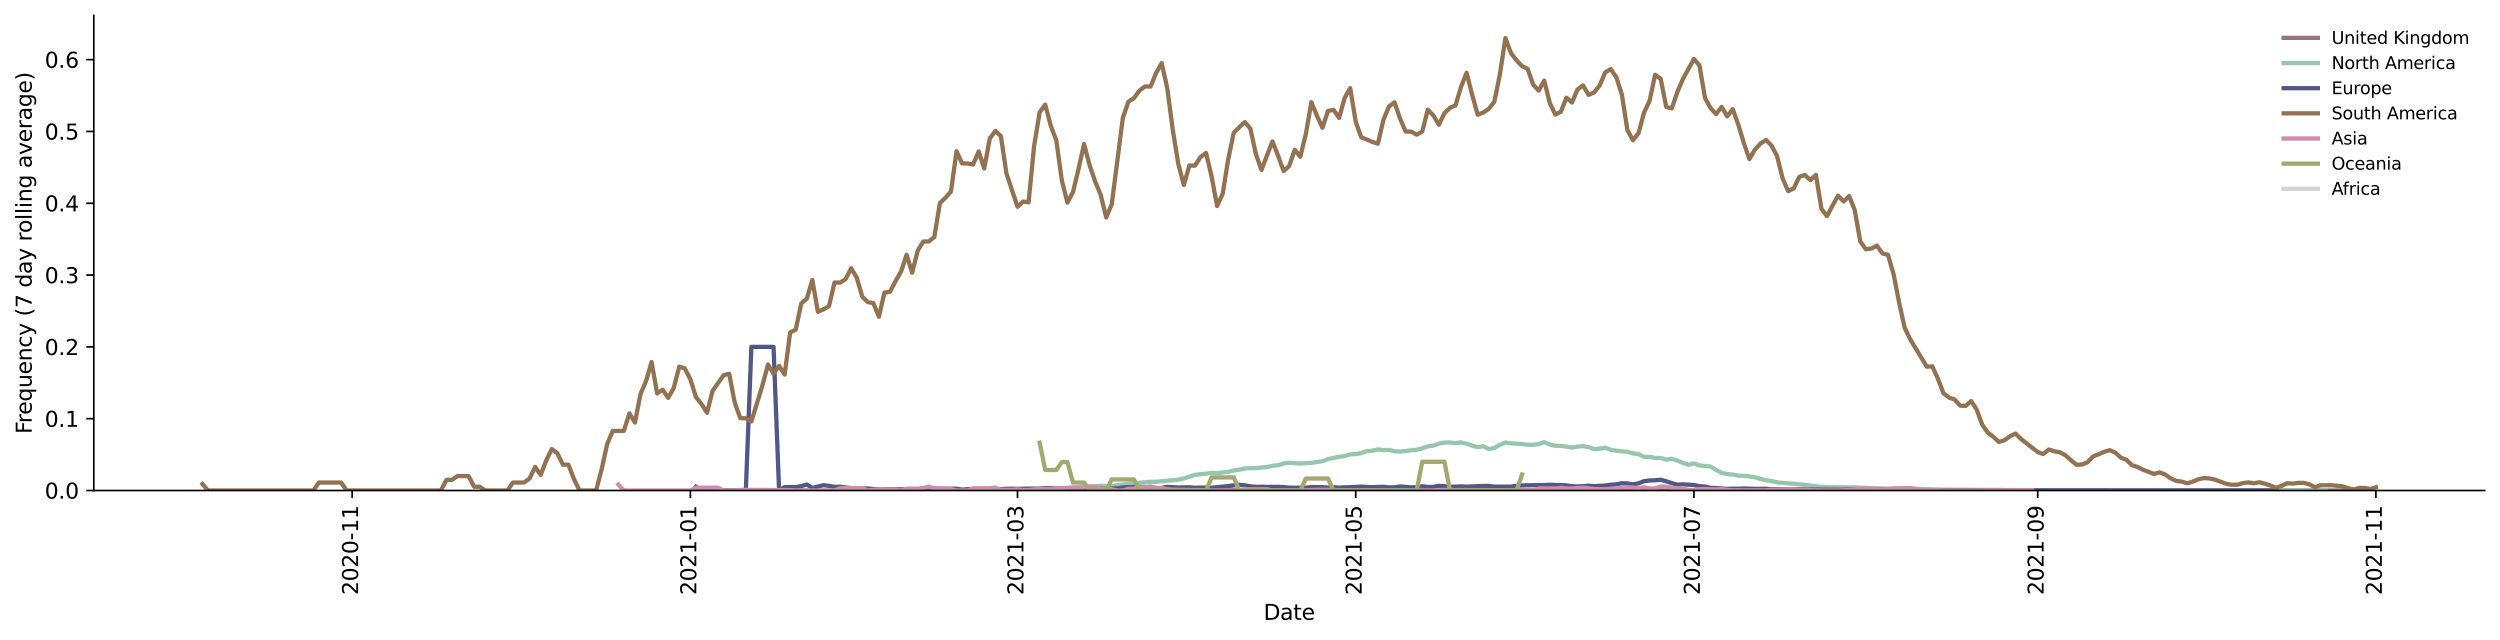 <?xml version="1.0" encoding="utf-8" standalone="no"?>
<!DOCTYPE svg PUBLIC "-//W3C//DTD SVG 1.1//EN"
  "http://www.w3.org/Graphics/SVG/1.1/DTD/svg11.dtd">
<svg height="298.621pt" version="1.1" viewBox="0 0 1166.981 298.621" width="1166.981pt" xmlns="http://www.w3.org/2000/svg" xmlns:xlink="http://www.w3.org/1999/xlink">
 <defs>
  <style type="text/css">*{stroke-linecap:butt;stroke-linejoin:round;}</style>
 </defs>
 <g id="figure_1">
  <g id="patch_1">
   <path d="M 0 298.621 
L 1166.981 298.621 
L 1166.981 0 
L 0 0 
z
" style="fill:#ffffff;"/>
  </g>
  <g id="axes_1">
   <g id="patch_2">
    <path d="M 43.781 228.96 
L 1159.781 228.96 
L 1159.781 7.2 
L 43.781 7.2 
z
" style="fill:#ffffff;"/>
   </g>
   <g id="matplotlib.axis_1">
    <g id="xtick_1">
     <g id="line2d_1">
      <defs>
       <path d="M 0 0 
L 0 3.5 
" id="md6cace5a83" style="stroke:#000000;stroke-width:0.8;"/>
      </defs>
      <g>
       <use style="stroke:#000000;stroke-width:0.8;" x="164.388" xlink:href="#md6cace5a83" y="228.96"/>
      </g>
     </g>
     <g id="text_1">
      <!-- 2020-11 -->
      <g transform="translate(167.147 277.743)rotate(-90)scale(0.1 -0.1)">
       <defs>
        <path d="M 1228 531 
L 3431 531 
L 3431 0 
L 469 0 
L 469 531 
Q 828 903 1448 1529 
Q 2069 2156 2228 2338 
Q 2531 2678 2651 2914 
Q 2772 3150 2772 3378 
Q 2772 3750 2511 3984 
Q 2250 4219 1831 4219 
Q 1534 4219 1204 4116 
Q 875 4013 500 3803 
L 500 4441 
Q 881 4594 1212 4672 
Q 1544 4750 1819 4750 
Q 2544 4750 2975 4387 
Q 3406 4025 3406 3419 
Q 3406 3131 3298 2873 
Q 3191 2616 2906 2266 
Q 2828 2175 2409 1742 
Q 1991 1309 1228 531 
z
" id="DejaVuSans-32" transform="scale(0.016)"/>
        <path d="M 2034 4250 
Q 1547 4250 1301 3770 
Q 1056 3291 1056 2328 
Q 1056 1369 1301 889 
Q 1547 409 2034 409 
Q 2525 409 2770 889 
Q 3016 1369 3016 2328 
Q 3016 3291 2770 3770 
Q 2525 4250 2034 4250 
z
M 2034 4750 
Q 2819 4750 3233 4129 
Q 3647 3509 3647 2328 
Q 3647 1150 3233 529 
Q 2819 -91 2034 -91 
Q 1250 -91 836 529 
Q 422 1150 422 2328 
Q 422 3509 836 4129 
Q 1250 4750 2034 4750 
z
" id="DejaVuSans-30" transform="scale(0.016)"/>
        <path d="M 313 2009 
L 1997 2009 
L 1997 1497 
L 313 1497 
L 313 2009 
z
" id="DejaVuSans-2d" transform="scale(0.016)"/>
        <path d="M 794 531 
L 1825 531 
L 1825 4091 
L 703 3866 
L 703 4441 
L 1819 4666 
L 2450 4666 
L 2450 531 
L 3481 531 
L 3481 0 
L 794 0 
L 794 531 
z
" id="DejaVuSans-31" transform="scale(0.016)"/>
       </defs>
       <use xlink:href="#DejaVuSans-32"/>
       <use x="63.623" xlink:href="#DejaVuSans-30"/>
       <use x="127.246" xlink:href="#DejaVuSans-32"/>
       <use x="190.869" xlink:href="#DejaVuSans-30"/>
       <use x="254.492" xlink:href="#DejaVuSans-2d"/>
       <use x="290.576" xlink:href="#DejaVuSans-31"/>
       <use x="354.199" xlink:href="#DejaVuSans-31"/>
      </g>
     </g>
    </g>
    <g id="xtick_2">
     <g id="line2d_2">
      <g>
       <use style="stroke:#000000;stroke-width:0.8;" x="322.264" xlink:href="#md6cace5a83" y="228.96"/>
      </g>
     </g>
     <g id="text_2">
      <!-- 2021-01 -->
      <g transform="translate(325.023 277.743)rotate(-90)scale(0.1 -0.1)">
       <use xlink:href="#DejaVuSans-32"/>
       <use x="63.623" xlink:href="#DejaVuSans-30"/>
       <use x="127.246" xlink:href="#DejaVuSans-32"/>
       <use x="190.869" xlink:href="#DejaVuSans-31"/>
       <use x="254.492" xlink:href="#DejaVuSans-2d"/>
       <use x="290.576" xlink:href="#DejaVuSans-30"/>
       <use x="354.199" xlink:href="#DejaVuSans-31"/>
      </g>
     </g>
    </g>
    <g id="xtick_3">
     <g id="line2d_3">
      <g>
       <use style="stroke:#000000;stroke-width:0.8;" x="474.963" xlink:href="#md6cace5a83" y="228.96"/>
      </g>
     </g>
     <g id="text_3">
      <!-- 2021-03 -->
      <g transform="translate(477.722 277.743)rotate(-90)scale(0.1 -0.1)">
       <defs>
        <path d="M 2597 2516 
Q 3050 2419 3304 2112 
Q 3559 1806 3559 1356 
Q 3559 666 3084 287 
Q 2609 -91 1734 -91 
Q 1441 -91 1130 -33 
Q 819 25 488 141 
L 488 750 
Q 750 597 1062 519 
Q 1375 441 1716 441 
Q 2309 441 2620 675 
Q 2931 909 2931 1356 
Q 2931 1769 2642 2001 
Q 2353 2234 1838 2234 
L 1294 2234 
L 1294 2753 
L 1863 2753 
Q 2328 2753 2575 2939 
Q 2822 3125 2822 3475 
Q 2822 3834 2567 4026 
Q 2313 4219 1838 4219 
Q 1578 4219 1281 4162 
Q 984 4106 628 3988 
L 628 4550 
Q 988 4650 1302 4700 
Q 1616 4750 1894 4750 
Q 2613 4750 3031 4423 
Q 3450 4097 3450 3541 
Q 3450 3153 3228 2886 
Q 3006 2619 2597 2516 
z
" id="DejaVuSans-33" transform="scale(0.016)"/>
       </defs>
       <use xlink:href="#DejaVuSans-32"/>
       <use x="63.623" xlink:href="#DejaVuSans-30"/>
       <use x="127.246" xlink:href="#DejaVuSans-32"/>
       <use x="190.869" xlink:href="#DejaVuSans-31"/>
       <use x="254.492" xlink:href="#DejaVuSans-2d"/>
       <use x="290.576" xlink:href="#DejaVuSans-30"/>
       <use x="354.199" xlink:href="#DejaVuSans-33"/>
      </g>
     </g>
    </g>
    <g id="xtick_4">
     <g id="line2d_4">
      <g>
       <use style="stroke:#000000;stroke-width:0.8;" x="632.839" xlink:href="#md6cace5a83" y="228.96"/>
      </g>
     </g>
     <g id="text_4">
      <!-- 2021-05 -->
      <g transform="translate(635.598 277.743)rotate(-90)scale(0.1 -0.1)">
       <defs>
        <path d="M 691 4666 
L 3169 4666 
L 3169 4134 
L 1269 4134 
L 1269 2991 
Q 1406 3038 1543 3061 
Q 1681 3084 1819 3084 
Q 2600 3084 3056 2656 
Q 3513 2228 3513 1497 
Q 3513 744 3044 326 
Q 2575 -91 1722 -91 
Q 1428 -91 1123 -41 
Q 819 9 494 109 
L 494 744 
Q 775 591 1075 516 
Q 1375 441 1709 441 
Q 2250 441 2565 725 
Q 2881 1009 2881 1497 
Q 2881 1984 2565 2268 
Q 2250 2553 1709 2553 
Q 1456 2553 1204 2497 
Q 953 2441 691 2322 
L 691 4666 
z
" id="DejaVuSans-35" transform="scale(0.016)"/>
       </defs>
       <use xlink:href="#DejaVuSans-32"/>
       <use x="63.623" xlink:href="#DejaVuSans-30"/>
       <use x="127.246" xlink:href="#DejaVuSans-32"/>
       <use x="190.869" xlink:href="#DejaVuSans-31"/>
       <use x="254.492" xlink:href="#DejaVuSans-2d"/>
       <use x="290.576" xlink:href="#DejaVuSans-30"/>
       <use x="354.199" xlink:href="#DejaVuSans-35"/>
      </g>
     </g>
    </g>
    <g id="xtick_5">
     <g id="line2d_5">
      <g>
       <use style="stroke:#000000;stroke-width:0.8;" x="790.714" xlink:href="#md6cace5a83" y="228.96"/>
      </g>
     </g>
     <g id="text_5">
      <!-- 2021-07 -->
      <g transform="translate(793.474 277.743)rotate(-90)scale(0.1 -0.1)">
       <defs>
        <path d="M 525 4666 
L 3525 4666 
L 3525 4397 
L 1831 0 
L 1172 0 
L 2766 4134 
L 525 4134 
L 525 4666 
z
" id="DejaVuSans-37" transform="scale(0.016)"/>
       </defs>
       <use xlink:href="#DejaVuSans-32"/>
       <use x="63.623" xlink:href="#DejaVuSans-30"/>
       <use x="127.246" xlink:href="#DejaVuSans-32"/>
       <use x="190.869" xlink:href="#DejaVuSans-31"/>
       <use x="254.492" xlink:href="#DejaVuSans-2d"/>
       <use x="290.576" xlink:href="#DejaVuSans-30"/>
       <use x="354.199" xlink:href="#DejaVuSans-37"/>
      </g>
     </g>
    </g>
    <g id="xtick_6">
     <g id="line2d_6">
      <g>
       <use style="stroke:#000000;stroke-width:0.8;" x="951.178" xlink:href="#md6cace5a83" y="228.96"/>
      </g>
     </g>
     <g id="text_6">
      <!-- 2021-09 -->
      <g transform="translate(953.938 277.743)rotate(-90)scale(0.1 -0.1)">
       <defs>
        <path d="M 703 97 
L 703 672 
Q 941 559 1184 500 
Q 1428 441 1663 441 
Q 2288 441 2617 861 
Q 2947 1281 2994 2138 
Q 2813 1869 2534 1725 
Q 2256 1581 1919 1581 
Q 1219 1581 811 2004 
Q 403 2428 403 3163 
Q 403 3881 828 4315 
Q 1253 4750 1959 4750 
Q 2769 4750 3195 4129 
Q 3622 3509 3622 2328 
Q 3622 1225 3098 567 
Q 2575 -91 1691 -91 
Q 1453 -91 1209 -44 
Q 966 3 703 97 
z
M 1959 2075 
Q 2384 2075 2632 2365 
Q 2881 2656 2881 3163 
Q 2881 3666 2632 3958 
Q 2384 4250 1959 4250 
Q 1534 4250 1286 3958 
Q 1038 3666 1038 3163 
Q 1038 2656 1286 2365 
Q 1534 2075 1959 2075 
z
" id="DejaVuSans-39" transform="scale(0.016)"/>
       </defs>
       <use xlink:href="#DejaVuSans-32"/>
       <use x="63.623" xlink:href="#DejaVuSans-30"/>
       <use x="127.246" xlink:href="#DejaVuSans-32"/>
       <use x="190.869" xlink:href="#DejaVuSans-31"/>
       <use x="254.492" xlink:href="#DejaVuSans-2d"/>
       <use x="290.576" xlink:href="#DejaVuSans-30"/>
       <use x="354.199" xlink:href="#DejaVuSans-39"/>
      </g>
     </g>
    </g>
    <g id="xtick_7">
     <g id="line2d_7">
      <g>
       <use style="stroke:#000000;stroke-width:0.8;" x="1109.054" xlink:href="#md6cace5a83" y="228.96"/>
      </g>
     </g>
     <g id="text_7">
      <!-- 2021-11 -->
      <g transform="translate(1111.813 277.743)rotate(-90)scale(0.1 -0.1)">
       <use xlink:href="#DejaVuSans-32"/>
       <use x="63.623" xlink:href="#DejaVuSans-30"/>
       <use x="127.246" xlink:href="#DejaVuSans-32"/>
       <use x="190.869" xlink:href="#DejaVuSans-31"/>
       <use x="254.492" xlink:href="#DejaVuSans-2d"/>
       <use x="290.576" xlink:href="#DejaVuSans-31"/>
       <use x="354.199" xlink:href="#DejaVuSans-31"/>
      </g>
     </g>
    </g>
    <g id="text_8">
     <!-- Date -->
     <g transform="translate(589.83 289.341)scale(0.1 -0.1)">
      <defs>
       <path d="M 1259 4147 
L 1259 519 
L 2022 519 
Q 2988 519 3436 956 
Q 3884 1394 3884 2338 
Q 3884 3275 3436 3711 
Q 2988 4147 2022 4147 
L 1259 4147 
z
M 628 4666 
L 1925 4666 
Q 3281 4666 3915 4102 
Q 4550 3538 4550 2338 
Q 4550 1131 3912 565 
Q 3275 0 1925 0 
L 628 0 
L 628 4666 
z
" id="DejaVuSans-44" transform="scale(0.016)"/>
       <path d="M 2194 1759 
Q 1497 1759 1228 1600 
Q 959 1441 959 1056 
Q 959 750 1161 570 
Q 1363 391 1709 391 
Q 2188 391 2477 730 
Q 2766 1069 2766 1631 
L 2766 1759 
L 2194 1759 
z
M 3341 1997 
L 3341 0 
L 2766 0 
L 2766 531 
Q 2569 213 2275 61 
Q 1981 -91 1556 -91 
Q 1019 -91 701 211 
Q 384 513 384 1019 
Q 384 1609 779 1909 
Q 1175 2209 1959 2209 
L 2766 2209 
L 2766 2266 
Q 2766 2663 2505 2880 
Q 2244 3097 1772 3097 
Q 1472 3097 1187 3025 
Q 903 2953 641 2809 
L 641 3341 
Q 956 3463 1253 3523 
Q 1550 3584 1831 3584 
Q 2591 3584 2966 3190 
Q 3341 2797 3341 1997 
z
" id="DejaVuSans-61" transform="scale(0.016)"/>
       <path d="M 1172 4494 
L 1172 3500 
L 2356 3500 
L 2356 3053 
L 1172 3053 
L 1172 1153 
Q 1172 725 1289 603 
Q 1406 481 1766 481 
L 2356 481 
L 2356 0 
L 1766 0 
Q 1100 0 847 248 
Q 594 497 594 1153 
L 594 3053 
L 172 3053 
L 172 3500 
L 594 3500 
L 594 4494 
L 1172 4494 
z
" id="DejaVuSans-74" transform="scale(0.016)"/>
       <path d="M 3597 1894 
L 3597 1613 
L 953 1613 
Q 991 1019 1311 708 
Q 1631 397 2203 397 
Q 2534 397 2845 478 
Q 3156 559 3463 722 
L 3463 178 
Q 3153 47 2828 -22 
Q 2503 -91 2169 -91 
Q 1331 -91 842 396 
Q 353 884 353 1716 
Q 353 2575 817 3079 
Q 1281 3584 2069 3584 
Q 2775 3584 3186 3129 
Q 3597 2675 3597 1894 
z
M 3022 2063 
Q 3016 2534 2758 2815 
Q 2500 3097 2075 3097 
Q 1594 3097 1305 2825 
Q 1016 2553 972 2059 
L 3022 2063 
z
" id="DejaVuSans-65" transform="scale(0.016)"/>
      </defs>
      <use xlink:href="#DejaVuSans-44"/>
      <use x="77.002" xlink:href="#DejaVuSans-61"/>
      <use x="138.281" xlink:href="#DejaVuSans-74"/>
      <use x="177.49" xlink:href="#DejaVuSans-65"/>
     </g>
    </g>
   </g>
   <g id="matplotlib.axis_2">
    <g id="ytick_1">
     <g id="line2d_8">
      <defs>
       <path d="M 0 0 
L -3.5 0 
" id="mff7c3f1d1b" style="stroke:#000000;stroke-width:0.8;"/>
      </defs>
      <g>
       <use style="stroke:#000000;stroke-width:0.8;" x="43.781" xlink:href="#mff7c3f1d1b" y="228.96"/>
      </g>
     </g>
     <g id="text_9">
      <!-- 0.0 -->
      <g transform="translate(20.878 232.759)scale(0.1 -0.1)">
       <defs>
        <path d="M 684 794 
L 1344 794 
L 1344 0 
L 684 0 
L 684 794 
z
" id="DejaVuSans-2e" transform="scale(0.016)"/>
       </defs>
       <use xlink:href="#DejaVuSans-30"/>
       <use x="63.623" xlink:href="#DejaVuSans-2e"/>
       <use x="95.41" xlink:href="#DejaVuSans-30"/>
      </g>
     </g>
    </g>
    <g id="ytick_2">
     <g id="line2d_9">
      <g>
       <use style="stroke:#000000;stroke-width:0.8;" x="43.781" xlink:href="#mff7c3f1d1b" y="195.439"/>
      </g>
     </g>
     <g id="text_10">
      <!-- 0.1 -->
      <g transform="translate(20.878 199.238)scale(0.1 -0.1)">
       <use xlink:href="#DejaVuSans-30"/>
       <use x="63.623" xlink:href="#DejaVuSans-2e"/>
       <use x="95.41" xlink:href="#DejaVuSans-31"/>
      </g>
     </g>
    </g>
    <g id="ytick_3">
     <g id="line2d_10">
      <g>
       <use style="stroke:#000000;stroke-width:0.8;" x="43.781" xlink:href="#mff7c3f1d1b" y="161.918"/>
      </g>
     </g>
     <g id="text_11">
      <!-- 0.2 -->
      <g transform="translate(20.878 165.717)scale(0.1 -0.1)">
       <use xlink:href="#DejaVuSans-30"/>
       <use x="63.623" xlink:href="#DejaVuSans-2e"/>
       <use x="95.41" xlink:href="#DejaVuSans-32"/>
      </g>
     </g>
    </g>
    <g id="ytick_4">
     <g id="line2d_11">
      <g>
       <use style="stroke:#000000;stroke-width:0.8;" x="43.781" xlink:href="#mff7c3f1d1b" y="128.397"/>
      </g>
     </g>
     <g id="text_12">
      <!-- 0.3 -->
      <g transform="translate(20.878 132.197)scale(0.1 -0.1)">
       <use xlink:href="#DejaVuSans-30"/>
       <use x="63.623" xlink:href="#DejaVuSans-2e"/>
       <use x="95.41" xlink:href="#DejaVuSans-33"/>
      </g>
     </g>
    </g>
    <g id="ytick_5">
     <g id="line2d_12">
      <g>
       <use style="stroke:#000000;stroke-width:0.8;" x="43.781" xlink:href="#mff7c3f1d1b" y="94.876"/>
      </g>
     </g>
     <g id="text_13">
      <!-- 0.4 -->
      <g transform="translate(20.878 98.676)scale(0.1 -0.1)">
       <defs>
        <path d="M 2419 4116 
L 825 1625 
L 2419 1625 
L 2419 4116 
z
M 2253 4666 
L 3047 4666 
L 3047 1625 
L 3713 1625 
L 3713 1100 
L 3047 1100 
L 3047 0 
L 2419 0 
L 2419 1100 
L 313 1100 
L 313 1709 
L 2253 4666 
z
" id="DejaVuSans-34" transform="scale(0.016)"/>
       </defs>
       <use xlink:href="#DejaVuSans-30"/>
       <use x="63.623" xlink:href="#DejaVuSans-2e"/>
       <use x="95.41" xlink:href="#DejaVuSans-34"/>
      </g>
     </g>
    </g>
    <g id="ytick_6">
     <g id="line2d_13">
      <g>
       <use style="stroke:#000000;stroke-width:0.8;" x="43.781" xlink:href="#mff7c3f1d1b" y="61.355"/>
      </g>
     </g>
     <g id="text_14">
      <!-- 0.5 -->
      <g transform="translate(20.878 65.155)scale(0.1 -0.1)">
       <use xlink:href="#DejaVuSans-30"/>
       <use x="63.623" xlink:href="#DejaVuSans-2e"/>
       <use x="95.41" xlink:href="#DejaVuSans-35"/>
      </g>
     </g>
    </g>
    <g id="ytick_7">
     <g id="line2d_14">
      <g>
       <use style="stroke:#000000;stroke-width:0.8;" x="43.781" xlink:href="#mff7c3f1d1b" y="27.835"/>
      </g>
     </g>
     <g id="text_15">
      <!-- 0.6 -->
      <g transform="translate(20.878 31.634)scale(0.1 -0.1)">
       <defs>
        <path d="M 2113 2584 
Q 1688 2584 1439 2293 
Q 1191 2003 1191 1497 
Q 1191 994 1439 701 
Q 1688 409 2113 409 
Q 2538 409 2786 701 
Q 3034 994 3034 1497 
Q 3034 2003 2786 2293 
Q 2538 2584 2113 2584 
z
M 3366 4563 
L 3366 3988 
Q 3128 4100 2886 4159 
Q 2644 4219 2406 4219 
Q 1781 4219 1451 3797 
Q 1122 3375 1075 2522 
Q 1259 2794 1537 2939 
Q 1816 3084 2150 3084 
Q 2853 3084 3261 2657 
Q 3669 2231 3669 1497 
Q 3669 778 3244 343 
Q 2819 -91 2113 -91 
Q 1303 -91 875 529 
Q 447 1150 447 2328 
Q 447 3434 972 4092 
Q 1497 4750 2381 4750 
Q 2619 4750 2861 4703 
Q 3103 4656 3366 4563 
z
" id="DejaVuSans-36" transform="scale(0.016)"/>
       </defs>
       <use xlink:href="#DejaVuSans-30"/>
       <use x="63.623" xlink:href="#DejaVuSans-2e"/>
       <use x="95.41" xlink:href="#DejaVuSans-36"/>
      </g>
     </g>
    </g>
    <g id="text_16">
     <!-- Frequency (7 day rolling average) -->
     <g transform="translate(14.798 202.529)rotate(-90)scale(0.1 -0.1)">
      <defs>
       <path d="M 628 4666 
L 3309 4666 
L 3309 4134 
L 1259 4134 
L 1259 2759 
L 3109 2759 
L 3109 2228 
L 1259 2228 
L 1259 0 
L 628 0 
L 628 4666 
z
" id="DejaVuSans-46" transform="scale(0.016)"/>
       <path d="M 2631 2963 
Q 2534 3019 2420 3045 
Q 2306 3072 2169 3072 
Q 1681 3072 1420 2755 
Q 1159 2438 1159 1844 
L 1159 0 
L 581 0 
L 581 3500 
L 1159 3500 
L 1159 2956 
Q 1341 3275 1631 3429 
Q 1922 3584 2338 3584 
Q 2397 3584 2469 3576 
Q 2541 3569 2628 3553 
L 2631 2963 
z
" id="DejaVuSans-72" transform="scale(0.016)"/>
       <path d="M 947 1747 
Q 947 1113 1208 752 
Q 1469 391 1925 391 
Q 2381 391 2643 752 
Q 2906 1113 2906 1747 
Q 2906 2381 2643 2742 
Q 2381 3103 1925 3103 
Q 1469 3103 1208 2742 
Q 947 2381 947 1747 
z
M 2906 525 
Q 2725 213 2448 61 
Q 2172 -91 1784 -91 
Q 1150 -91 751 415 
Q 353 922 353 1747 
Q 353 2572 751 3078 
Q 1150 3584 1784 3584 
Q 2172 3584 2448 3432 
Q 2725 3281 2906 2969 
L 2906 3500 
L 3481 3500 
L 3481 -1331 
L 2906 -1331 
L 2906 525 
z
" id="DejaVuSans-71" transform="scale(0.016)"/>
       <path d="M 544 1381 
L 544 3500 
L 1119 3500 
L 1119 1403 
Q 1119 906 1312 657 
Q 1506 409 1894 409 
Q 2359 409 2629 706 
Q 2900 1003 2900 1516 
L 2900 3500 
L 3475 3500 
L 3475 0 
L 2900 0 
L 2900 538 
Q 2691 219 2414 64 
Q 2138 -91 1772 -91 
Q 1169 -91 856 284 
Q 544 659 544 1381 
z
M 1991 3584 
L 1991 3584 
z
" id="DejaVuSans-75" transform="scale(0.016)"/>
       <path d="M 3513 2113 
L 3513 0 
L 2938 0 
L 2938 2094 
Q 2938 2591 2744 2837 
Q 2550 3084 2163 3084 
Q 1697 3084 1428 2787 
Q 1159 2491 1159 1978 
L 1159 0 
L 581 0 
L 581 3500 
L 1159 3500 
L 1159 2956 
Q 1366 3272 1645 3428 
Q 1925 3584 2291 3584 
Q 2894 3584 3203 3211 
Q 3513 2838 3513 2113 
z
" id="DejaVuSans-6e" transform="scale(0.016)"/>
       <path d="M 3122 3366 
L 3122 2828 
Q 2878 2963 2633 3030 
Q 2388 3097 2138 3097 
Q 1578 3097 1268 2742 
Q 959 2388 959 1747 
Q 959 1106 1268 751 
Q 1578 397 2138 397 
Q 2388 397 2633 464 
Q 2878 531 3122 666 
L 3122 134 
Q 2881 22 2623 -34 
Q 2366 -91 2075 -91 
Q 1284 -91 818 406 
Q 353 903 353 1747 
Q 353 2603 823 3093 
Q 1294 3584 2113 3584 
Q 2378 3584 2631 3529 
Q 2884 3475 3122 3366 
z
" id="DejaVuSans-63" transform="scale(0.016)"/>
       <path d="M 2059 -325 
Q 1816 -950 1584 -1140 
Q 1353 -1331 966 -1331 
L 506 -1331 
L 506 -850 
L 844 -850 
Q 1081 -850 1212 -737 
Q 1344 -625 1503 -206 
L 1606 56 
L 191 3500 
L 800 3500 
L 1894 763 
L 2988 3500 
L 3597 3500 
L 2059 -325 
z
" id="DejaVuSans-79" transform="scale(0.016)"/>
       <path id="DejaVuSans-20" transform="scale(0.016)"/>
       <path d="M 1984 4856 
Q 1566 4138 1362 3434 
Q 1159 2731 1159 2009 
Q 1159 1288 1364 580 
Q 1569 -128 1984 -844 
L 1484 -844 
Q 1016 -109 783 600 
Q 550 1309 550 2009 
Q 550 2706 781 3412 
Q 1013 4119 1484 4856 
L 1984 4856 
z
" id="DejaVuSans-28" transform="scale(0.016)"/>
       <path d="M 2906 2969 
L 2906 4863 
L 3481 4863 
L 3481 0 
L 2906 0 
L 2906 525 
Q 2725 213 2448 61 
Q 2172 -91 1784 -91 
Q 1150 -91 751 415 
Q 353 922 353 1747 
Q 353 2572 751 3078 
Q 1150 3584 1784 3584 
Q 2172 3584 2448 3432 
Q 2725 3281 2906 2969 
z
M 947 1747 
Q 947 1113 1208 752 
Q 1469 391 1925 391 
Q 2381 391 2643 752 
Q 2906 1113 2906 1747 
Q 2906 2381 2643 2742 
Q 2381 3103 1925 3103 
Q 1469 3103 1208 2742 
Q 947 2381 947 1747 
z
" id="DejaVuSans-64" transform="scale(0.016)"/>
       <path d="M 1959 3097 
Q 1497 3097 1228 2736 
Q 959 2375 959 1747 
Q 959 1119 1226 758 
Q 1494 397 1959 397 
Q 2419 397 2687 759 
Q 2956 1122 2956 1747 
Q 2956 2369 2687 2733 
Q 2419 3097 1959 3097 
z
M 1959 3584 
Q 2709 3584 3137 3096 
Q 3566 2609 3566 1747 
Q 3566 888 3137 398 
Q 2709 -91 1959 -91 
Q 1206 -91 779 398 
Q 353 888 353 1747 
Q 353 2609 779 3096 
Q 1206 3584 1959 3584 
z
" id="DejaVuSans-6f" transform="scale(0.016)"/>
       <path d="M 603 4863 
L 1178 4863 
L 1178 0 
L 603 0 
L 603 4863 
z
" id="DejaVuSans-6c" transform="scale(0.016)"/>
       <path d="M 603 3500 
L 1178 3500 
L 1178 0 
L 603 0 
L 603 3500 
z
M 603 4863 
L 1178 4863 
L 1178 4134 
L 603 4134 
L 603 4863 
z
" id="DejaVuSans-69" transform="scale(0.016)"/>
       <path d="M 2906 1791 
Q 2906 2416 2648 2759 
Q 2391 3103 1925 3103 
Q 1463 3103 1205 2759 
Q 947 2416 947 1791 
Q 947 1169 1205 825 
Q 1463 481 1925 481 
Q 2391 481 2648 825 
Q 2906 1169 2906 1791 
z
M 3481 434 
Q 3481 -459 3084 -895 
Q 2688 -1331 1869 -1331 
Q 1566 -1331 1297 -1286 
Q 1028 -1241 775 -1147 
L 775 -588 
Q 1028 -725 1275 -790 
Q 1522 -856 1778 -856 
Q 2344 -856 2625 -561 
Q 2906 -266 2906 331 
L 2906 616 
Q 2728 306 2450 153 
Q 2172 0 1784 0 
Q 1141 0 747 490 
Q 353 981 353 1791 
Q 353 2603 747 3093 
Q 1141 3584 1784 3584 
Q 2172 3584 2450 3431 
Q 2728 3278 2906 2969 
L 2906 3500 
L 3481 3500 
L 3481 434 
z
" id="DejaVuSans-67" transform="scale(0.016)"/>
       <path d="M 191 3500 
L 800 3500 
L 1894 563 
L 2988 3500 
L 3597 3500 
L 2284 0 
L 1503 0 
L 191 3500 
z
" id="DejaVuSans-76" transform="scale(0.016)"/>
       <path d="M 513 4856 
L 1013 4856 
Q 1481 4119 1714 3412 
Q 1947 2706 1947 2009 
Q 1947 1309 1714 600 
Q 1481 -109 1013 -844 
L 513 -844 
Q 928 -128 1133 580 
Q 1338 1288 1338 2009 
Q 1338 2731 1133 3434 
Q 928 4138 513 4856 
z
" id="DejaVuSans-29" transform="scale(0.016)"/>
      </defs>
      <use xlink:href="#DejaVuSans-46"/>
      <use x="50.27" xlink:href="#DejaVuSans-72"/>
      <use x="89.133" xlink:href="#DejaVuSans-65"/>
      <use x="150.656" xlink:href="#DejaVuSans-71"/>
      <use x="214.133" xlink:href="#DejaVuSans-75"/>
      <use x="277.512" xlink:href="#DejaVuSans-65"/>
      <use x="339.035" xlink:href="#DejaVuSans-6e"/>
      <use x="402.414" xlink:href="#DejaVuSans-63"/>
      <use x="457.395" xlink:href="#DejaVuSans-79"/>
      <use x="516.574" xlink:href="#DejaVuSans-20"/>
      <use x="548.361" xlink:href="#DejaVuSans-28"/>
      <use x="587.375" xlink:href="#DejaVuSans-37"/>
      <use x="650.998" xlink:href="#DejaVuSans-20"/>
      <use x="682.785" xlink:href="#DejaVuSans-64"/>
      <use x="746.262" xlink:href="#DejaVuSans-61"/>
      <use x="807.541" xlink:href="#DejaVuSans-79"/>
      <use x="866.721" xlink:href="#DejaVuSans-20"/>
      <use x="898.508" xlink:href="#DejaVuSans-72"/>
      <use x="937.371" xlink:href="#DejaVuSans-6f"/>
      <use x="998.553" xlink:href="#DejaVuSans-6c"/>
      <use x="1026.336" xlink:href="#DejaVuSans-6c"/>
      <use x="1054.119" xlink:href="#DejaVuSans-69"/>
      <use x="1081.902" xlink:href="#DejaVuSans-6e"/>
      <use x="1145.281" xlink:href="#DejaVuSans-67"/>
      <use x="1208.758" xlink:href="#DejaVuSans-20"/>
      <use x="1240.545" xlink:href="#DejaVuSans-61"/>
      <use x="1301.824" xlink:href="#DejaVuSans-76"/>
      <use x="1361.004" xlink:href="#DejaVuSans-65"/>
      <use x="1422.527" xlink:href="#DejaVuSans-72"/>
      <use x="1463.641" xlink:href="#DejaVuSans-61"/>
      <use x="1524.92" xlink:href="#DejaVuSans-67"/>
      <use x="1588.396" xlink:href="#DejaVuSans-65"/>
      <use x="1649.92" xlink:href="#DejaVuSans-29"/>
     </g>
    </g>
   </g>
   <g id="line2d_15">
    <path clip-path="url(#p407f319f63)" d="M 420.612 228.887 
L 425.789 228.96 
L 441.317 228.873 
L 449.082 228.877 
L 555.195 228.849 
L 557.783 228.704 
L 568.136 228.683 
L 570.724 228.864 
L 575.9 228.739 
L 581.076 228.834 
L 583.664 228.78 
L 588.841 228.905 
L 591.429 228.846 
L 594.017 228.646 
L 596.605 228.625 
L 599.193 228.276 
L 604.369 228.284 
L 606.958 228.432 
L 609.546 228.452 
L 612.134 228.731 
L 619.898 228.629 
L 622.486 228.39 
L 630.251 228.666 
L 632.839 228.483 
L 635.427 228.776 
L 643.191 228.584 
L 648.368 228.657 
L 650.956 228.652 
L 653.544 228.254 
L 663.896 228.505 
L 666.484 228.96 
L 694.954 228.925 
L 700.13 228.828 
L 715.659 228.928 
L 726.011 228.96 
L 1098.701 228.948 
L 1098.701 228.948 
" style="fill:none;stroke:#947383;stroke-linecap:square;stroke-width:2;"/>
   </g>
   <g id="line2d_16">
    <path clip-path="url(#p407f319f63)" d="M 353.321 228.873 
L 361.086 228.96 
L 366.262 228.862 
L 374.026 228.8 
L 379.202 228.898 
L 389.555 228.935 
L 399.907 228.909 
L 410.26 228.936 
L 430.965 228.801 
L 436.141 228.843 
L 441.317 228.805 
L 451.67 228.893 
L 454.258 228.919 
L 464.611 228.432 
L 469.787 228.37 
L 472.375 228.24 
L 474.963 228.337 
L 480.139 227.937 
L 487.904 227.918 
L 493.08 228.122 
L 495.668 227.98 
L 498.256 227.979 
L 503.432 227.408 
L 506.021 226.993 
L 508.609 227.087 
L 513.785 226.75 
L 518.961 227.016 
L 521.549 226.439 
L 534.49 225.101 
L 537.078 224.91 
L 539.666 224.882 
L 550.019 223.914 
L 552.607 223.337 
L 557.783 221.654 
L 562.959 221.096 
L 565.547 220.725 
L 568.136 220.868 
L 573.312 220.26 
L 575.9 219.629 
L 578.488 219.285 
L 581.076 218.68 
L 583.664 218.518 
L 586.252 218.512 
L 591.429 217.996 
L 594.017 217.404 
L 596.605 217.158 
L 599.193 216.353 
L 601.781 216.014 
L 606.958 216.378 
L 612.134 216.05 
L 617.31 215.301 
L 619.898 214.261 
L 622.486 213.793 
L 625.074 213.204 
L 627.663 212.873 
L 630.251 212.079 
L 632.839 211.985 
L 635.427 211.487 
L 638.015 210.605 
L 640.603 210.363 
L 643.191 209.782 
L 645.779 210.111 
L 648.368 209.997 
L 650.956 210.646 
L 653.544 210.757 
L 656.132 210.548 
L 658.72 210.177 
L 661.308 209.932 
L 663.896 209.307 
L 666.484 208.35 
L 669.073 208.02 
L 671.661 207.076 
L 674.249 206.579 
L 676.837 206.526 
L 679.425 206.875 
L 682.013 206.508 
L 684.601 207.125 
L 687.189 208.009 
L 689.778 208.7 
L 692.366 208.316 
L 694.954 209.625 
L 697.542 209.131 
L 700.13 207.625 
L 702.718 206.549 
L 705.306 206.961 
L 710.483 207.247 
L 713.071 207.58 
L 715.659 207.643 
L 718.247 207.316 
L 720.835 206.375 
L 723.423 207.514 
L 726.011 208.09 
L 728.599 208.157 
L 731.188 208.47 
L 733.776 208.925 
L 736.364 208.455 
L 738.952 208.245 
L 741.54 208.741 
L 744.128 209.625 
L 746.716 209.476 
L 749.304 208.945 
L 751.893 209.998 
L 757.069 210.71 
L 759.657 210.839 
L 762.245 211.659 
L 764.833 211.952 
L 767.421 213.252 
L 770.009 213.254 
L 772.598 213.752 
L 775.186 213.775 
L 777.774 214.559 
L 780.362 214.178 
L 782.95 214.965 
L 785.538 216.065 
L 788.126 216.931 
L 790.714 216.354 
L 793.303 217.278 
L 798.479 217.769 
L 801.067 219.348 
L 803.655 220.751 
L 806.243 221.292 
L 808.831 221.513 
L 811.419 222.031 
L 814.008 222.114 
L 816.596 222.372 
L 819.184 222.798 
L 821.772 223.556 
L 824.36 224.168 
L 826.948 224.538 
L 829.536 225.178 
L 842.477 226.295 
L 850.241 227.294 
L 858.006 227.438 
L 865.77 227.508 
L 878.711 228.027 
L 891.651 228.082 
L 907.18 228.552 
L 922.709 228.647 
L 930.473 228.676 
L 943.414 228.78 
L 951.178 228.865 
L 966.707 228.876 
L 1085.761 228.913 
L 1085.761 228.913 
" style="fill:none;stroke:#96c6ad;stroke-linecap:square;stroke-width:2;"/>
   </g>
   <g id="line2d_17">
    <path clip-path="url(#p407f319f63)" d="M 324.852 227.196 
L 327.44 228.96 
L 348.145 228.96 
L 350.733 161.918 
L 361.086 161.918 
L 363.674 228.96 
L 366.262 227.364 
L 371.438 227.364 
L 374.026 226.908 
L 376.614 226.187 
L 379.202 227.783 
L 384.379 226.477 
L 386.967 226.802 
L 389.555 227.244 
L 392.143 227.175 
L 394.731 227.573 
L 397.319 227.851 
L 399.907 227.845 
L 402.496 228.068 
L 405.084 228.036 
L 410.26 228.53 
L 423.201 228.38 
L 428.377 228.495 
L 430.965 228.389 
L 433.553 228.537 
L 436.141 228.083 
L 441.317 228.179 
L 446.494 228.095 
L 449.082 228.57 
L 451.67 228.342 
L 462.022 228.202 
L 467.199 228.349 
L 469.787 228.154 
L 485.316 228.251 
L 487.904 227.85 
L 493.08 227.86 
L 495.668 228.007 
L 498.256 227.994 
L 500.844 228.308 
L 503.432 228.299 
L 508.609 227.986 
L 511.197 227.95 
L 513.785 227.782 
L 518.961 228.071 
L 521.549 227.948 
L 524.137 227.522 
L 529.314 227.363 
L 534.49 227.341 
L 539.666 227.944 
L 542.254 227.772 
L 544.842 227.26 
L 550.019 227.558 
L 555.195 227.436 
L 557.783 227.694 
L 560.371 227.59 
L 565.547 227.681 
L 570.724 227.161 
L 578.488 226.305 
L 581.076 226.57 
L 583.664 226.998 
L 586.252 227.271 
L 588.841 227.193 
L 591.429 227.292 
L 596.605 227.245 
L 599.193 227.357 
L 601.781 227.645 
L 609.546 227.655 
L 612.134 227.336 
L 617.31 227.429 
L 619.898 227.589 
L 622.486 227.479 
L 625.074 227.624 
L 627.663 227.452 
L 630.251 227.435 
L 635.427 227.136 
L 640.603 227.457 
L 643.191 227.273 
L 645.779 227.254 
L 648.368 227.526 
L 650.956 227.447 
L 653.544 227.073 
L 658.72 227.509 
L 661.308 227.357 
L 663.896 226.99 
L 666.484 227.322 
L 669.073 227.28 
L 671.661 226.793 
L 674.249 226.923 
L 676.837 227.273 
L 682.013 227.048 
L 684.601 227.178 
L 692.366 226.821 
L 694.954 226.839 
L 697.542 227.181 
L 705.306 227.15 
L 707.894 226.786 
L 710.483 226.595 
L 720.835 226.418 
L 723.423 226.285 
L 731.188 226.563 
L 733.776 226.976 
L 736.364 227.072 
L 738.952 226.955 
L 741.54 226.721 
L 744.128 226.921 
L 749.304 226.654 
L 751.893 226.265 
L 754.481 226.081 
L 757.069 225.565 
L 759.657 225.673 
L 762.245 226.113 
L 764.833 225.622 
L 767.421 224.625 
L 770.009 224.275 
L 772.598 224.198 
L 775.186 223.953 
L 777.774 224.656 
L 780.362 225.523 
L 782.95 226.262 
L 785.538 226.069 
L 790.714 226.399 
L 793.303 226.953 
L 795.891 227.121 
L 798.479 227.729 
L 801.067 227.817 
L 806.243 228.229 
L 808.831 228.093 
L 811.419 228.138 
L 814.008 228.017 
L 819.184 228.192 
L 824.36 228.181 
L 826.948 228.325 
L 858.006 228.603 
L 865.77 228.486 
L 868.358 228.523 
L 870.946 228.397 
L 876.123 228.528 
L 881.299 228.675 
L 883.887 228.828 
L 889.063 228.844 
L 902.004 228.903 
L 927.885 228.905 
L 946.002 228.902 
L 971.883 228.931 
L 984.824 228.934 
L 1005.529 228.96 
L 1062.468 228.943 
L 1062.468 228.943 
" style="fill:none;stroke:#525886;stroke-linecap:square;stroke-width:2;"/>
   </g>
   <g id="line2d_18">
    <path clip-path="url(#p407f319f63)" d="M 94.509 225.913 
L 97.097 228.96 
L 146.271 228.96 
L 148.859 225.235 
L 159.212 225.235 
L 161.8 228.96 
L 205.798 228.96 
L 208.386 223.994 
L 210.974 223.994 
L 213.562 222.23 
L 218.739 222.23 
L 221.327 227.196 
L 223.915 227.196 
L 226.503 228.96 
L 236.855 228.96 
L 239.444 225.235 
L 244.62 225.235 
L 247.208 223.32 
L 249.796 217.957 
L 252.384 221.681 
L 254.972 214.977 
L 257.56 209.614 
L 260.149 211.529 
L 262.737 216.892 
L 265.325 216.892 
L 267.913 223.597 
L 270.501 228.96 
L 278.265 228.96 
L 280.854 218.975 
L 283.442 207.243 
L 286.03 201.148 
L 291.206 201.148 
L 293.794 192.952 
L 296.382 197.235 
L 298.97 183.991 
L 301.559 177.896 
L 304.147 168.957 
L 306.735 183.61 
L 309.323 181.917 
L 311.911 185.722 
L 314.499 181.129 
L 317.087 171.121 
L 319.675 171.968 
L 322.264 177.087 
L 324.852 185.334 
L 327.44 188.573 
L 330.028 192.708 
L 332.616 182.438 
L 337.792 175.141 
L 340.381 174.48 
L 342.969 187.977 
L 345.557 195.182 
L 348.145 195.256 
L 350.733 196.756 
L 355.909 179.855 
L 358.497 170.13 
L 361.086 174.397 
L 363.674 170.793 
L 366.262 174.844 
L 368.85 155.159 
L 371.438 153.87 
L 374.026 141.652 
L 376.614 139.432 
L 379.202 130.676 
L 381.791 145.554 
L 384.379 144.393 
L 386.967 142.916 
L 389.555 131.879 
L 392.143 131.927 
L 394.731 130.285 
L 397.319 125.221 
L 399.907 129.54 
L 402.496 138.49 
L 405.084 141.027 
L 407.672 141.498 
L 410.26 147.877 
L 412.848 136.58 
L 415.436 136.222 
L 418.024 131.253 
L 420.612 126.745 
L 423.201 118.93 
L 425.789 127.283 
L 428.377 117.041 
L 430.965 112.725 
L 433.553 112.717 
L 436.141 110.634 
L 438.729 94.841 
L 441.317 92.323 
L 443.906 89.41 
L 446.494 70.613 
L 449.082 76.243 
L 451.67 76.323 
L 454.258 76.771 
L 456.846 70.665 
L 459.434 78.641 
L 462.022 64.699 
L 464.611 61.128 
L 467.199 63.495 
L 469.787 80.897 
L 474.963 96.513 
L 477.551 94.084 
L 480.139 94.413 
L 482.727 68.031 
L 485.316 52.369 
L 487.904 48.84 
L 490.492 58.715 
L 493.08 65.569 
L 495.668 84.274 
L 498.256 94.562 
L 500.844 89.719 
L 503.432 78.961 
L 506.021 67.26 
L 508.609 77.074 
L 511.197 84.694 
L 513.785 90.923 
L 516.373 101.517 
L 518.961 95.312 
L 524.137 55.011 
L 526.726 47.484 
L 529.314 45.817 
L 531.902 42.257 
L 534.49 40.347 
L 537.078 40.403 
L 539.666 34.049 
L 542.254 29.464 
L 544.842 41.019 
L 547.431 60.554 
L 550.019 76.471 
L 552.607 86.34 
L 555.195 77.256 
L 557.783 77.336 
L 560.371 73.337 
L 562.959 71.4 
L 565.547 82.276 
L 568.136 96.16 
L 570.724 90.535 
L 573.312 74.405 
L 575.9 61.99 
L 578.488 59.381 
L 581.076 56.977 
L 583.664 60.066 
L 586.252 71.928 
L 588.841 79.344 
L 591.429 72.487 
L 594.017 66.016 
L 596.605 72.715 
L 599.193 79.868 
L 601.781 77.511 
L 604.369 69.872 
L 606.958 73.159 
L 609.546 62.662 
L 612.134 47.702 
L 614.722 53.971 
L 617.31 59.642 
L 619.898 51.807 
L 622.486 51.272 
L 625.074 55.047 
L 627.663 45.736 
L 630.251 41.136 
L 632.839 56.826 
L 635.427 64.134 
L 638.015 65.126 
L 640.603 66.25 
L 643.191 67.078 
L 645.779 55.926 
L 648.368 49.704 
L 650.956 47.781 
L 653.544 55.373 
L 656.132 61.38 
L 658.72 61.452 
L 661.308 62.864 
L 663.896 61.415 
L 666.484 51.185 
L 669.073 53.88 
L 671.661 58.207 
L 674.249 52.827 
L 676.837 50.319 
L 679.425 49.162 
L 682.013 40.498 
L 684.601 33.969 
L 687.189 44.224 
L 689.778 53.561 
L 692.366 52.544 
L 694.954 50.811 
L 697.542 47.498 
L 700.13 34.765 
L 702.718 17.76 
L 705.306 24.829 
L 707.894 28.159 
L 710.483 30.904 
L 713.071 32.09 
L 715.659 39.493 
L 718.247 42.285 
L 720.835 37.622 
L 723.423 48.039 
L 726.011 53.489 
L 728.599 52.144 
L 731.188 45.626 
L 733.776 47.874 
L 736.364 41.783 
L 738.952 39.85 
L 741.54 44.283 
L 744.128 43.146 
L 746.716 39.912 
L 749.304 33.807 
L 751.893 32.268 
L 754.481 36.03 
L 757.069 44.15 
L 759.657 60.709 
L 762.245 65.481 
L 764.833 62.155 
L 767.421 52.589 
L 770.009 47.083 
L 772.598 34.911 
L 775.186 36.746 
L 777.774 49.89 
L 780.362 50.642 
L 782.95 43.048 
L 785.538 36.91 
L 790.714 27.538 
L 793.303 30.607 
L 795.891 45.751 
L 798.479 50.457 
L 801.067 53.269 
L 803.655 49.882 
L 806.243 54.281 
L 808.831 50.955 
L 811.419 58.133 
L 814.008 66.76 
L 816.596 74.257 
L 819.184 69.806 
L 821.772 67.06 
L 824.36 65.32 
L 826.948 68.002 
L 829.536 72.895 
L 832.124 83.316 
L 834.713 89.228 
L 837.301 87.972 
L 839.889 82.556 
L 842.477 81.67 
L 845.065 84.081 
L 847.653 81.648 
L 850.241 97.463 
L 852.829 100.886 
L 855.418 95.981 
L 858.006 91.321 
L 860.594 94.04 
L 863.182 91.5 
L 865.77 98.062 
L 868.358 112.622 
L 870.946 116.352 
L 873.534 116.018 
L 876.123 114.704 
L 878.711 118.315 
L 881.299 118.921 
L 883.887 127.927 
L 886.475 141.128 
L 889.063 152.919 
L 891.651 158.365 
L 899.416 171.176 
L 902.004 171.023 
L 904.592 176.76 
L 907.18 183.53 
L 909.768 185.581 
L 912.356 186.439 
L 914.945 189.308 
L 917.533 189.512 
L 920.121 187.22 
L 922.709 191.199 
L 925.297 198.292 
L 927.885 201.9 
L 930.473 203.912 
L 933.061 206.278 
L 935.65 205.535 
L 938.238 203.64 
L 940.826 202.394 
L 943.414 204.96 
L 951.178 211.001 
L 953.766 211.943 
L 956.355 209.817 
L 958.943 210.659 
L 961.531 211.106 
L 964.119 212.506 
L 966.707 214.825 
L 969.295 216.953 
L 971.883 216.819 
L 974.471 215.755 
L 977.06 213.037 
L 979.648 212.038 
L 982.236 210.892 
L 984.824 210.159 
L 987.412 211.275 
L 990 213.621 
L 992.588 214.651 
L 995.176 217.145 
L 997.765 217.96 
L 1000.353 219.275 
L 1005.529 221.261 
L 1008.117 220.495 
L 1010.705 221.513 
L 1013.293 223.315 
L 1015.881 224.494 
L 1018.47 224.818 
L 1021.058 225.599 
L 1023.646 224.769 
L 1026.234 223.708 
L 1028.822 223.153 
L 1031.41 223.35 
L 1033.998 223.922 
L 1039.175 225.826 
L 1041.763 226.291 
L 1044.351 226.248 
L 1046.939 225.512 
L 1049.527 225.178 
L 1052.115 225.609 
L 1054.703 225.104 
L 1057.291 225.803 
L 1059.88 226.661 
L 1062.468 227.708 
L 1065.056 226.773 
L 1067.644 225.55 
L 1070.232 225.753 
L 1072.82 225.412 
L 1075.408 225.412 
L 1077.996 226.094 
L 1080.585 227.41 
L 1083.173 226.52 
L 1088.349 226.504 
L 1093.525 227.022 
L 1096.113 227.912 
L 1098.701 228.471 
L 1101.29 227.779 
L 1103.878 227.779 
L 1106.466 228.269 
L 1109.054 227.441 
L 1109.054 227.441 
" style="fill:none;stroke:#937252;stroke-linecap:square;stroke-width:2;"/>
   </g>
   <g id="line2d_19">
    <path clip-path="url(#p407f319f63)" d="M 288.618 226.167 
L 291.206 228.96 
L 322.264 228.96 
L 324.852 227.645 
L 335.204 227.645 
L 337.792 228.96 
L 342.969 228.96 
L 345.557 228.658 
L 368.85 228.763 
L 371.438 228.96 
L 389.555 228.96 
L 392.143 227.879 
L 402.496 227.879 
L 405.084 228.96 
L 407.672 228.616 
L 418.024 228.616 
L 420.612 228.96 
L 423.201 228.111 
L 428.377 228.111 
L 430.965 227.774 
L 433.553 227.124 
L 436.141 227.972 
L 441.317 227.972 
L 443.906 228.309 
L 446.494 228.96 
L 451.67 228.96 
L 454.258 227.912 
L 462.022 227.912 
L 464.611 227.59 
L 467.199 228.638 
L 472.375 228.638 
L 474.963 228.388 
L 477.551 228.711 
L 480.139 228.711 
L 482.727 228.402 
L 485.316 228.402 
L 487.904 228.219 
L 490.492 228.219 
L 493.08 227.799 
L 495.668 227.898 
L 498.256 227.65 
L 503.432 227.543 
L 506.021 227.547 
L 508.609 227.173 
L 511.197 227.421 
L 513.785 227.961 
L 516.373 227.961 
L 518.961 228.377 
L 521.549 228.96 
L 524.137 228.96 
L 526.726 228.215 
L 529.314 228.078 
L 531.902 227.519 
L 537.078 227.057 
L 539.666 227.693 
L 542.254 227.83 
L 544.842 228.389 
L 547.431 228.592 
L 557.783 228.764 
L 560.371 228.764 
L 562.959 228.96 
L 578.488 228.96 
L 581.076 228.393 
L 591.429 228.393 
L 594.017 228.96 
L 606.958 228.96 
L 614.722 228.647 
L 619.898 228.647 
L 622.486 228.77 
L 625.074 228.732 
L 627.663 228.876 
L 669.073 228.96 
L 671.661 228.727 
L 694.954 228.801 
L 700.13 228.889 
L 715.659 228.96 
L 718.247 228.016 
L 726.011 228.016 
L 728.599 227.688 
L 731.188 228.041 
L 733.776 228.041 
L 738.952 227.605 
L 744.128 228.281 
L 746.716 228.281 
L 749.304 228.495 
L 751.893 228.255 
L 754.481 228.255 
L 757.069 227.56 
L 762.245 227.56 
L 764.833 227.951 
L 767.421 227.447 
L 770.009 227.992 
L 772.598 227.992 
L 775.186 227.091 
L 777.774 227.163 
L 780.362 227.667 
L 782.95 227.934 
L 785.538 227.794 
L 788.126 228.695 
L 790.714 228.695 
L 793.303 228.332 
L 795.891 228.279 
L 798.479 228.42 
L 803.655 228.343 
L 806.243 228.684 
L 808.831 228.862 
L 824.36 228.906 
L 826.948 228.559 
L 837.301 228.398 
L 839.889 228.746 
L 852.829 228.96 
L 858.006 228.96 
L 863.182 228.743 
L 868.358 228.092 
L 870.946 228.092 
L 876.123 228.309 
L 878.711 228.65 
L 881.299 228.428 
L 883.887 228.027 
L 891.651 227.818 
L 896.828 228.661 
L 907.18 228.93 
L 917.533 228.96 
L 948.59 228.764 
L 948.59 228.764 
" style="fill:none;stroke:#d18cad;stroke-linecap:square;stroke-width:2;"/>
   </g>
   <g id="line2d_20">
    <path clip-path="url(#p407f319f63)" d="M 485.316 206.613 
L 487.904 219.383 
L 490.492 219.383 
L 493.08 219.383 
L 495.668 215.658 
L 498.256 215.658 
L 500.844 225.235 
L 503.432 225.235 
L 506.021 225.235 
L 508.609 228.96 
L 511.197 228.96 
L 513.785 228.96 
L 516.373 228.96 
L 518.961 223.803 
L 521.549 223.803 
L 524.137 223.803 
L 526.726 223.803 
L 529.314 223.803 
L 531.902 228.96 
L 534.49 228.96 
L 537.078 228.96 
L 539.666 228.96 
L 542.254 228.96 
L 544.842 228.96 
L 547.431 228.96 
L 550.019 228.96 
L 552.607 228.96 
L 555.195 228.96 
L 557.783 228.96 
L 560.371 228.96 
L 562.959 228.96 
L 565.547 222.865 
L 568.136 222.865 
L 570.724 222.865 
L 573.312 222.865 
L 575.9 222.865 
L 578.488 228.96 
L 581.076 228.96 
L 583.664 228.96 
L 586.252 228.96 
L 588.841 228.96 
L 591.429 228.96 
L 594.017 228.96 
L 596.605 228.96 
L 599.193 228.96 
L 601.781 228.96 
L 604.369 228.96 
L 606.958 228.96 
L 609.546 223.373 
L 612.134 223.373 
L 614.722 223.373 
L 617.31 223.373 
L 619.898 223.373 
L 622.486 228.96 
L 625.074 228.96 
L 627.663 228.96 
L 630.251 228.96 
L 632.839 228.96 
L 635.427 228.96 
L 638.015 228.96 
L 640.603 228.96 
L 643.191 228.96 
L 645.779 228.96 
L 648.368 228.96 
L 650.956 228.96 
L 653.544 228.96 
L 656.132 228.96 
L 658.72 228.96 
L 661.308 228.96 
L 663.896 215.552 
L 666.484 215.552 
L 669.073 215.552 
L 671.661 215.552 
L 674.249 215.552 
L 676.837 228.96 
L 679.425 228.96 
L 682.013 228.96 
L 684.601 228.96 
L 687.189 228.96 
L 689.778 228.96 
L 692.366 228.96 
L 694.954 228.96 
L 697.542 228.96 
L 700.13 228.96 
L 702.718 228.96 
L 705.306 228.96 
L 707.894 228.96 
L 710.483 221.511 
" style="fill:none;stroke:#a4a86f;stroke-linecap:square;stroke-width:2;"/>
   </g>
   <g id="line2d_21">
    <path clip-path="url(#p407f319f63)" style="fill:none;stroke:#d3d3d3;stroke-linecap:square;stroke-width:2;"/>
   </g>
   <g id="patch_3">
    <path d="M 43.781 228.96 
L 43.781 7.2 
" style="fill:none;stroke:#000000;stroke-linecap:square;stroke-linejoin:miter;stroke-width:0.8;"/>
   </g>
   <g id="patch_4">
    <path d="M 43.781 228.96 
L 1159.781 228.96 
" style="fill:none;stroke:#000000;stroke-linecap:square;stroke-linejoin:miter;stroke-width:0.8;"/>
   </g>
   <g id="legend_1">
    <g id="line2d_22">
     <path d="M 1065.97 17.679 
L 1081.97 17.679 
" style="fill:none;stroke:#947383;stroke-linecap:square;stroke-width:2;"/>
    </g>
    <g id="line2d_23"/>
    <g id="text_17">
     <!-- United Kingdom -->
     <g transform="translate(1088.37 20.479)scale(0.08 -0.08)">
      <defs>
       <path d="M 556 4666 
L 1191 4666 
L 1191 1831 
Q 1191 1081 1462 751 
Q 1734 422 2344 422 
Q 2950 422 3222 751 
Q 3494 1081 3494 1831 
L 3494 4666 
L 4128 4666 
L 4128 1753 
Q 4128 841 3676 375 
Q 3225 -91 2344 -91 
Q 1459 -91 1007 375 
Q 556 841 556 1753 
L 556 4666 
z
" id="DejaVuSans-55" transform="scale(0.016)"/>
       <path d="M 628 4666 
L 1259 4666 
L 1259 2694 
L 3353 4666 
L 4166 4666 
L 1850 2491 
L 4331 0 
L 3500 0 
L 1259 2247 
L 1259 0 
L 628 0 
L 628 4666 
z
" id="DejaVuSans-4b" transform="scale(0.016)"/>
       <path d="M 3328 2828 
Q 3544 3216 3844 3400 
Q 4144 3584 4550 3584 
Q 5097 3584 5394 3201 
Q 5691 2819 5691 2113 
L 5691 0 
L 5113 0 
L 5113 2094 
Q 5113 2597 4934 2840 
Q 4756 3084 4391 3084 
Q 3944 3084 3684 2787 
Q 3425 2491 3425 1978 
L 3425 0 
L 2847 0 
L 2847 2094 
Q 2847 2600 2669 2842 
Q 2491 3084 2119 3084 
Q 1678 3084 1418 2786 
Q 1159 2488 1159 1978 
L 1159 0 
L 581 0 
L 581 3500 
L 1159 3500 
L 1159 2956 
Q 1356 3278 1631 3431 
Q 1906 3584 2284 3584 
Q 2666 3584 2933 3390 
Q 3200 3197 3328 2828 
z
" id="DejaVuSans-6d" transform="scale(0.016)"/>
      </defs>
      <use xlink:href="#DejaVuSans-55"/>
      <use x="73.193" xlink:href="#DejaVuSans-6e"/>
      <use x="136.572" xlink:href="#DejaVuSans-69"/>
      <use x="164.355" xlink:href="#DejaVuSans-74"/>
      <use x="203.564" xlink:href="#DejaVuSans-65"/>
      <use x="265.088" xlink:href="#DejaVuSans-64"/>
      <use x="328.564" xlink:href="#DejaVuSans-20"/>
      <use x="360.352" xlink:href="#DejaVuSans-4b"/>
      <use x="425.928" xlink:href="#DejaVuSans-69"/>
      <use x="453.711" xlink:href="#DejaVuSans-6e"/>
      <use x="517.09" xlink:href="#DejaVuSans-67"/>
      <use x="580.566" xlink:href="#DejaVuSans-64"/>
      <use x="644.043" xlink:href="#DejaVuSans-6f"/>
      <use x="705.225" xlink:href="#DejaVuSans-6d"/>
     </g>
    </g>
    <g id="line2d_24">
     <path d="M 1065.97 29.421 
L 1081.97 29.421 
" style="fill:none;stroke:#96c6ad;stroke-linecap:square;stroke-width:2;"/>
    </g>
    <g id="line2d_25"/>
    <g id="text_18">
     <!-- North America -->
     <g transform="translate(1088.37 32.221)scale(0.08 -0.08)">
      <defs>
       <path d="M 628 4666 
L 1478 4666 
L 3547 763 
L 3547 4666 
L 4159 4666 
L 4159 0 
L 3309 0 
L 1241 3903 
L 1241 0 
L 628 0 
L 628 4666 
z
" id="DejaVuSans-4e" transform="scale(0.016)"/>
       <path d="M 3513 2113 
L 3513 0 
L 2938 0 
L 2938 2094 
Q 2938 2591 2744 2837 
Q 2550 3084 2163 3084 
Q 1697 3084 1428 2787 
Q 1159 2491 1159 1978 
L 1159 0 
L 581 0 
L 581 4863 
L 1159 4863 
L 1159 2956 
Q 1366 3272 1645 3428 
Q 1925 3584 2291 3584 
Q 2894 3584 3203 3211 
Q 3513 2838 3513 2113 
z
" id="DejaVuSans-68" transform="scale(0.016)"/>
       <path d="M 2188 4044 
L 1331 1722 
L 3047 1722 
L 2188 4044 
z
M 1831 4666 
L 2547 4666 
L 4325 0 
L 3669 0 
L 3244 1197 
L 1141 1197 
L 716 0 
L 50 0 
L 1831 4666 
z
" id="DejaVuSans-41" transform="scale(0.016)"/>
      </defs>
      <use xlink:href="#DejaVuSans-4e"/>
      <use x="74.805" xlink:href="#DejaVuSans-6f"/>
      <use x="135.986" xlink:href="#DejaVuSans-72"/>
      <use x="177.1" xlink:href="#DejaVuSans-74"/>
      <use x="216.309" xlink:href="#DejaVuSans-68"/>
      <use x="279.688" xlink:href="#DejaVuSans-20"/>
      <use x="311.475" xlink:href="#DejaVuSans-41"/>
      <use x="379.883" xlink:href="#DejaVuSans-6d"/>
      <use x="477.295" xlink:href="#DejaVuSans-65"/>
      <use x="538.818" xlink:href="#DejaVuSans-72"/>
      <use x="579.932" xlink:href="#DejaVuSans-69"/>
      <use x="607.715" xlink:href="#DejaVuSans-63"/>
      <use x="662.695" xlink:href="#DejaVuSans-61"/>
     </g>
    </g>
    <g id="line2d_26">
     <path d="M 1065.97 41.164 
L 1081.97 41.164 
" style="fill:none;stroke:#525886;stroke-linecap:square;stroke-width:2;"/>
    </g>
    <g id="line2d_27"/>
    <g id="text_19">
     <!-- Europe -->
     <g transform="translate(1088.37 43.964)scale(0.08 -0.08)">
      <defs>
       <path d="M 628 4666 
L 3578 4666 
L 3578 4134 
L 1259 4134 
L 1259 2753 
L 3481 2753 
L 3481 2222 
L 1259 2222 
L 1259 531 
L 3634 531 
L 3634 0 
L 628 0 
L 628 4666 
z
" id="DejaVuSans-45" transform="scale(0.016)"/>
       <path d="M 1159 525 
L 1159 -1331 
L 581 -1331 
L 581 3500 
L 1159 3500 
L 1159 2969 
Q 1341 3281 1617 3432 
Q 1894 3584 2278 3584 
Q 2916 3584 3314 3078 
Q 3713 2572 3713 1747 
Q 3713 922 3314 415 
Q 2916 -91 2278 -91 
Q 1894 -91 1617 61 
Q 1341 213 1159 525 
z
M 3116 1747 
Q 3116 2381 2855 2742 
Q 2594 3103 2138 3103 
Q 1681 3103 1420 2742 
Q 1159 2381 1159 1747 
Q 1159 1113 1420 752 
Q 1681 391 2138 391 
Q 2594 391 2855 752 
Q 3116 1113 3116 1747 
z
" id="DejaVuSans-70" transform="scale(0.016)"/>
      </defs>
      <use xlink:href="#DejaVuSans-45"/>
      <use x="63.184" xlink:href="#DejaVuSans-75"/>
      <use x="126.562" xlink:href="#DejaVuSans-72"/>
      <use x="165.426" xlink:href="#DejaVuSans-6f"/>
      <use x="226.607" xlink:href="#DejaVuSans-70"/>
      <use x="290.084" xlink:href="#DejaVuSans-65"/>
     </g>
    </g>
    <g id="line2d_28">
     <path d="M 1065.97 52.906 
L 1081.97 52.906 
" style="fill:none;stroke:#937252;stroke-linecap:square;stroke-width:2;"/>
    </g>
    <g id="line2d_29"/>
    <g id="text_20">
     <!-- South America -->
     <g transform="translate(1088.37 55.706)scale(0.08 -0.08)">
      <defs>
       <path d="M 3425 4513 
L 3425 3897 
Q 3066 4069 2747 4153 
Q 2428 4238 2131 4238 
Q 1616 4238 1336 4038 
Q 1056 3838 1056 3469 
Q 1056 3159 1242 3001 
Q 1428 2844 1947 2747 
L 2328 2669 
Q 3034 2534 3370 2195 
Q 3706 1856 3706 1288 
Q 3706 609 3251 259 
Q 2797 -91 1919 -91 
Q 1588 -91 1214 -16 
Q 841 59 441 206 
L 441 856 
Q 825 641 1194 531 
Q 1563 422 1919 422 
Q 2459 422 2753 634 
Q 3047 847 3047 1241 
Q 3047 1584 2836 1778 
Q 2625 1972 2144 2069 
L 1759 2144 
Q 1053 2284 737 2584 
Q 422 2884 422 3419 
Q 422 4038 858 4394 
Q 1294 4750 2059 4750 
Q 2388 4750 2728 4690 
Q 3069 4631 3425 4513 
z
" id="DejaVuSans-53" transform="scale(0.016)"/>
      </defs>
      <use xlink:href="#DejaVuSans-53"/>
      <use x="63.477" xlink:href="#DejaVuSans-6f"/>
      <use x="124.658" xlink:href="#DejaVuSans-75"/>
      <use x="188.037" xlink:href="#DejaVuSans-74"/>
      <use x="227.246" xlink:href="#DejaVuSans-68"/>
      <use x="290.625" xlink:href="#DejaVuSans-20"/>
      <use x="322.412" xlink:href="#DejaVuSans-41"/>
      <use x="390.82" xlink:href="#DejaVuSans-6d"/>
      <use x="488.232" xlink:href="#DejaVuSans-65"/>
      <use x="549.756" xlink:href="#DejaVuSans-72"/>
      <use x="590.869" xlink:href="#DejaVuSans-69"/>
      <use x="618.652" xlink:href="#DejaVuSans-63"/>
      <use x="673.633" xlink:href="#DejaVuSans-61"/>
     </g>
    </g>
    <g id="line2d_30">
     <path d="M 1065.97 64.649 
L 1081.97 64.649 
" style="fill:none;stroke:#d18cad;stroke-linecap:square;stroke-width:2;"/>
    </g>
    <g id="line2d_31"/>
    <g id="text_21">
     <!-- Asia -->
     <g transform="translate(1088.37 67.449)scale(0.08 -0.08)">
      <defs>
       <path d="M 2834 3397 
L 2834 2853 
Q 2591 2978 2328 3040 
Q 2066 3103 1784 3103 
Q 1356 3103 1142 2972 
Q 928 2841 928 2578 
Q 928 2378 1081 2264 
Q 1234 2150 1697 2047 
L 1894 2003 
Q 2506 1872 2764 1633 
Q 3022 1394 3022 966 
Q 3022 478 2636 193 
Q 2250 -91 1575 -91 
Q 1294 -91 989 -36 
Q 684 19 347 128 
L 347 722 
Q 666 556 975 473 
Q 1284 391 1588 391 
Q 1994 391 2212 530 
Q 2431 669 2431 922 
Q 2431 1156 2273 1281 
Q 2116 1406 1581 1522 
L 1381 1569 
Q 847 1681 609 1914 
Q 372 2147 372 2553 
Q 372 3047 722 3315 
Q 1072 3584 1716 3584 
Q 2034 3584 2315 3537 
Q 2597 3491 2834 3397 
z
" id="DejaVuSans-73" transform="scale(0.016)"/>
      </defs>
      <use xlink:href="#DejaVuSans-41"/>
      <use x="68.408" xlink:href="#DejaVuSans-73"/>
      <use x="120.508" xlink:href="#DejaVuSans-69"/>
      <use x="148.291" xlink:href="#DejaVuSans-61"/>
     </g>
    </g>
    <g id="line2d_32">
     <path d="M 1065.97 76.391 
L 1081.97 76.391 
" style="fill:none;stroke:#a4a86f;stroke-linecap:square;stroke-width:2;"/>
    </g>
    <g id="line2d_33"/>
    <g id="text_22">
     <!-- Oceania -->
     <g transform="translate(1088.37 79.191)scale(0.08 -0.08)">
      <defs>
       <path d="M 2522 4238 
Q 1834 4238 1429 3725 
Q 1025 3213 1025 2328 
Q 1025 1447 1429 934 
Q 1834 422 2522 422 
Q 3209 422 3611 934 
Q 4013 1447 4013 2328 
Q 4013 3213 3611 3725 
Q 3209 4238 2522 4238 
z
M 2522 4750 
Q 3503 4750 4090 4092 
Q 4678 3434 4678 2328 
Q 4678 1225 4090 567 
Q 3503 -91 2522 -91 
Q 1538 -91 948 565 
Q 359 1222 359 2328 
Q 359 3434 948 4092 
Q 1538 4750 2522 4750 
z
" id="DejaVuSans-4f" transform="scale(0.016)"/>
      </defs>
      <use xlink:href="#DejaVuSans-4f"/>
      <use x="78.711" xlink:href="#DejaVuSans-63"/>
      <use x="133.691" xlink:href="#DejaVuSans-65"/>
      <use x="195.215" xlink:href="#DejaVuSans-61"/>
      <use x="256.494" xlink:href="#DejaVuSans-6e"/>
      <use x="319.873" xlink:href="#DejaVuSans-69"/>
      <use x="347.656" xlink:href="#DejaVuSans-61"/>
     </g>
    </g>
    <g id="line2d_34">
     <path d="M 1065.97 88.134 
L 1081.97 88.134 
" style="fill:none;stroke:#d3d3d3;stroke-linecap:square;stroke-width:2;"/>
    </g>
    <g id="line2d_35"/>
    <g id="text_23">
     <!-- Africa -->
     <g transform="translate(1088.37 90.934)scale(0.08 -0.08)">
      <defs>
       <path d="M 2375 4863 
L 2375 4384 
L 1825 4384 
Q 1516 4384 1395 4259 
Q 1275 4134 1275 3809 
L 1275 3500 
L 2222 3500 
L 2222 3053 
L 1275 3053 
L 1275 0 
L 697 0 
L 697 3053 
L 147 3053 
L 147 3500 
L 697 3500 
L 697 3744 
Q 697 4328 969 4595 
Q 1241 4863 1831 4863 
L 2375 4863 
z
" id="DejaVuSans-66" transform="scale(0.016)"/>
      </defs>
      <use xlink:href="#DejaVuSans-41"/>
      <use x="64.783" xlink:href="#DejaVuSans-66"/>
      <use x="99.988" xlink:href="#DejaVuSans-72"/>
      <use x="141.102" xlink:href="#DejaVuSans-69"/>
      <use x="168.885" xlink:href="#DejaVuSans-63"/>
      <use x="223.865" xlink:href="#DejaVuSans-61"/>
     </g>
    </g>
   </g>
  </g>
 </g>
 <defs>
  <clipPath id="p407f319f63">
   <rect height="221.76" width="1116" x="43.781" y="7.2"/>
  </clipPath>
 </defs>
</svg>
